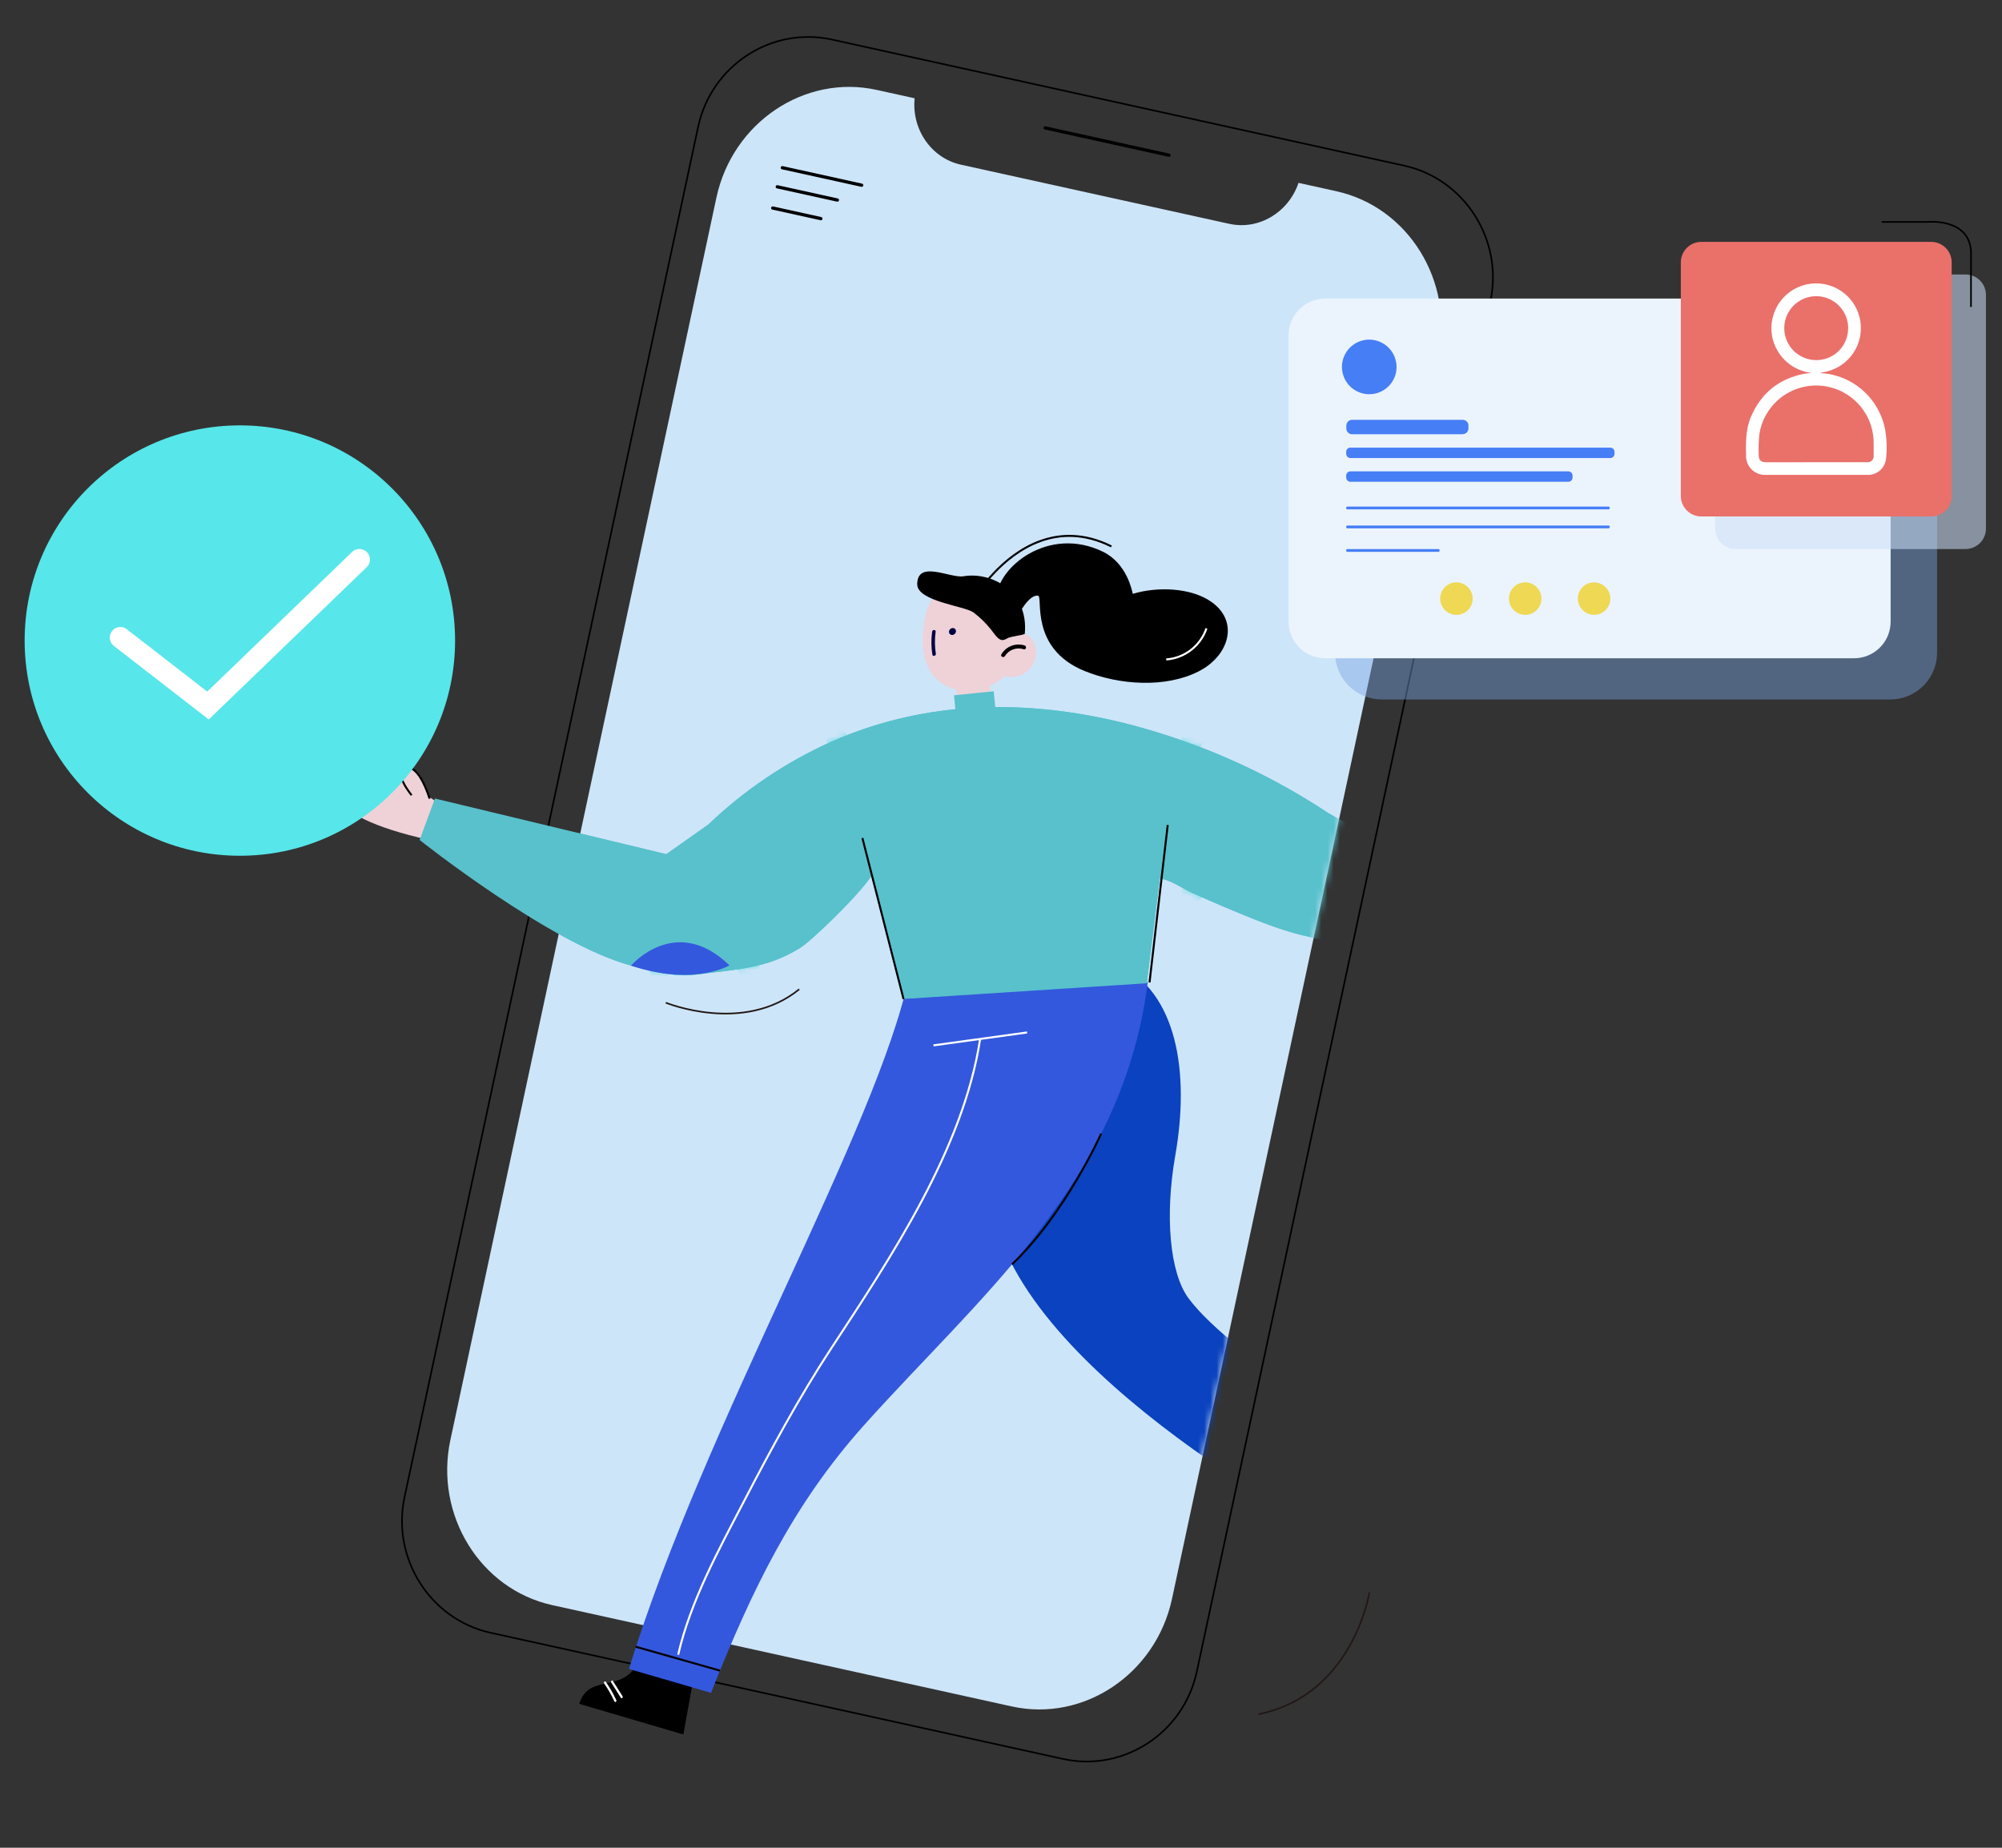 <svg width="325" height="300" viewBox="0 0 325 300" fill="none" xmlns="http://www.w3.org/2000/svg">
<rect x="0" y="0" width="325" height="300" fill="#333333" stroke="none"/>
<path d="M169.663 20.764L189.765 25.196" stroke="black" stroke-width="0.528" stroke-linecap="round" stroke-linejoin="round"/>
<path d="M172.564 285.579L79.64 265.095C69.825 262.934 63.539 252.998 65.672 243.062L113.334 20.59C115.468 10.634 125.242 4.259 135.056 6.422L227.984 26.905C237.793 29.069 244.079 39.001 241.947 48.937L194.286 271.409C192.152 281.365 182.39 287.74 172.564 285.579Z" stroke="black" stroke-width="0.264" stroke-miterlimit="10"/>
<path d="M216.956 31.05L210.799 29.69C209.186 34.459 204.379 37.405 199.545 36.337L155.996 26.738C151.157 25.675 147.975 20.966 148.48 15.957L142.319 14.597C130.625 12.022 118.931 19.876 116.307 32.054L73.117 233.775C70.508 245.954 77.955 258.027 89.648 260.606L164.247 277.055C175.939 279.635 187.633 271.781 190.258 259.599L233.48 57.881C236.089 45.703 228.641 33.626 216.947 31.05" fill="#CDE5F9"/>
<mask id="mask0_0_139" style="mask-type:alpha" maskUnits="userSpaceOnUse" x="72" y="14" width="163" height="264">
<path d="M216.956 31.05L210.799 29.69C209.186 34.459 204.379 37.405 199.545 36.337L155.996 26.738C151.157 25.675 147.975 20.966 148.48 15.957L142.319 14.597C130.625 12.022 118.931 19.876 116.307 32.054L73.117 233.775C70.508 245.954 77.955 258.027 89.648 260.606L164.247 277.055C175.939 279.635 187.633 271.781 190.258 259.599L233.48 57.881C236.089 45.703 228.641 33.626 216.947 31.05" fill="#CDE5F9"/>
</mask>
<g mask="url(#mask0_0_139)">
<path d="M215.252 131.764C207.084 126.395 198.216 122.175 188.898 119.224C173.827 114.391 154.092 111.864 134.744 120.517C127.46 123.818 120.788 128.327 115.008 133.853L108.171 138.686L70.605 129.646L68.118 136.378C68.118 136.378 89.32 153.25 102.427 156.766C105.755 157.661 109.464 158.71 113.034 158.233C119.677 157.352 124.306 157.328 129.845 153.932C131.75 152.763 139.294 145.478 141.461 142.226L146.688 162.191L186.164 159.64L188.287 142.665C189.818 142.729 192.15 144.36 193.573 144.991C195.284 145.747 196.989 146.518 198.72 147.239C202.881 148.978 207.173 150.814 211.583 151.898C212.463 152.127 218.048 153.528 218.469 152.734L222.448 141.297L223.547 136.559L215.252 131.764Z" fill="#58C1CC"/>
<mask id="mask1_0_139" style="mask-type:alpha" maskUnits="userSpaceOnUse" x="68" y="114" width="156" height="49">
<path d="M215.252 131.764C207.084 126.395 198.216 122.175 188.898 119.224C173.827 114.391 154.092 111.864 134.744 120.517C127.46 123.818 120.788 128.327 115.008 133.853L108.171 138.686L70.605 129.646L68.118 136.378C68.118 136.378 89.32 153.25 102.427 156.766C105.755 157.661 109.464 158.71 113.034 158.233C119.677 157.352 124.306 157.328 129.845 153.932C131.75 152.763 139.294 145.478 141.461 142.226L146.688 162.191L186.164 159.64L188.287 142.665C189.818 142.729 192.15 144.36 193.573 144.991C195.284 145.747 196.989 146.518 198.72 147.239C202.881 148.978 207.173 150.814 211.583 151.898C212.463 152.127 218.048 153.528 218.469 152.734L222.448 141.297L223.547 136.559L215.252 131.764Z" fill="#58C1CC"/>
</mask>
<g mask="url(#mask1_0_139)">
<path d="M78.242 121.874C78.71 121.874 79.159 121.688 79.49 121.357C79.821 121.026 80.007 120.577 80.007 120.108C80.007 119.64 79.821 119.191 79.49 118.86C79.159 118.529 78.71 118.343 78.242 118.343C77.774 118.343 77.325 118.529 76.994 118.86C76.663 119.191 76.477 119.64 76.477 120.108C76.477 120.577 76.663 121.026 76.994 121.357C77.325 121.688 77.774 121.874 78.242 121.874ZM92.662 121.874C93.131 121.874 93.58 121.688 93.911 121.357C94.242 121.026 94.428 120.577 94.428 120.108C94.428 119.64 94.242 119.191 93.911 118.86C93.58 118.529 93.131 118.343 92.662 118.343C92.194 118.343 91.745 118.529 91.414 118.86C91.083 119.191 90.897 119.64 90.897 120.108C90.897 120.577 91.083 121.026 91.414 121.357C91.745 121.688 92.194 121.874 92.662 121.874ZM107.077 121.874C107.545 121.874 107.994 121.688 108.325 121.357C108.656 121.026 108.842 120.577 108.842 120.108C108.842 119.64 108.656 119.191 108.325 118.86C107.994 118.529 107.545 118.343 107.077 118.343C106.609 118.343 106.16 118.529 105.828 118.86C105.497 119.191 105.311 119.64 105.311 120.108C105.311 120.577 105.497 121.026 105.828 121.357C106.16 121.688 106.609 121.874 107.077 121.874ZM121.497 121.874C121.965 121.874 122.414 121.688 122.745 121.357C123.076 121.026 123.262 120.577 123.262 120.108C123.262 119.64 123.076 119.191 122.745 118.86C122.414 118.529 121.965 118.343 121.497 118.343C121.029 118.343 120.58 118.529 120.249 118.86C119.918 119.191 119.732 119.64 119.732 120.108C119.732 120.577 119.918 121.026 120.249 121.357C120.58 121.688 121.029 121.874 121.497 121.874ZM135.913 121.874C136.145 121.874 136.375 121.828 136.589 121.739C136.803 121.65 136.998 121.52 137.162 121.356C137.326 121.192 137.456 120.997 137.544 120.783C137.633 120.569 137.678 120.339 137.678 120.107C137.678 119.875 137.632 119.645 137.544 119.431C137.455 119.217 137.325 119.022 137.16 118.858C136.996 118.694 136.802 118.564 136.587 118.476C136.373 118.387 136.143 118.342 135.911 118.342C135.443 118.342 134.994 118.528 134.663 118.859C134.332 119.191 134.146 119.64 134.146 120.108C134.146 120.577 134.333 121.026 134.664 121.357C134.995 121.688 135.445 121.874 135.913 121.874ZM150.332 121.874C150.8 121.874 151.249 121.688 151.58 121.357C151.911 121.026 152.097 120.577 152.097 120.108C152.097 119.64 151.911 119.191 151.58 118.86C151.249 118.529 150.8 118.343 150.332 118.343C149.864 118.343 149.415 118.529 149.084 118.86C148.753 119.191 148.567 119.64 148.567 120.108C148.567 120.577 148.753 121.026 149.084 121.357C149.415 121.688 149.864 121.874 150.332 121.874ZM164.748 121.874C165.216 121.874 165.665 121.688 165.996 121.357C166.327 121.026 166.513 120.577 166.513 120.108C166.513 119.64 166.327 119.191 165.996 118.86C165.665 118.529 165.216 118.343 164.748 118.343C164.28 118.343 163.831 118.529 163.5 118.86C163.168 119.191 162.982 119.64 162.982 120.108C162.982 120.577 163.168 121.026 163.5 121.357C163.831 121.688 164.28 121.874 164.748 121.874ZM179.168 121.874C179.636 121.874 180.085 121.688 180.416 121.357C180.748 121.026 180.934 120.577 180.934 120.108C180.934 119.64 180.748 119.191 180.416 118.86C180.085 118.529 179.636 118.343 179.168 118.343C178.7 118.343 178.251 118.529 177.92 118.86C177.589 119.191 177.403 119.64 177.403 120.108C177.403 120.577 177.589 121.026 177.92 121.357C178.251 121.688 178.7 121.874 179.168 121.874ZM193.584 121.874C193.816 121.874 194.045 121.828 194.26 121.739C194.474 121.65 194.668 121.52 194.832 121.356C194.996 121.192 195.126 120.998 195.215 120.783C195.303 120.569 195.349 120.34 195.349 120.108C195.349 119.876 195.303 119.646 195.214 119.432C195.125 119.218 194.995 119.024 194.831 118.86C194.667 118.696 194.472 118.566 194.258 118.477C194.044 118.389 193.814 118.343 193.583 118.343C193.114 118.343 192.665 118.53 192.334 118.861C192.004 119.192 191.818 119.641 191.818 120.109C191.818 120.577 192.004 121.026 192.336 121.357C192.667 121.688 193.116 121.874 193.584 121.874ZM208.003 121.874C208.471 121.874 208.92 121.688 209.251 121.357C209.582 121.026 209.768 120.577 209.768 120.108C209.768 119.64 209.582 119.191 209.251 118.86C208.92 118.529 208.471 118.343 208.003 118.343C207.535 118.343 207.086 118.529 206.755 118.86C206.424 119.191 206.238 119.64 206.238 120.108C206.238 120.577 206.424 121.026 206.755 121.357C207.086 121.688 207.535 121.874 208.003 121.874ZM222.423 121.874C222.892 121.874 223.341 121.688 223.672 121.357C224.003 121.026 224.189 120.577 224.189 120.108C224.189 119.64 224.003 119.191 223.672 118.86C223.341 118.529 222.892 118.343 222.423 118.343C221.955 118.343 221.506 118.529 221.175 118.86C220.844 119.191 220.658 119.64 220.658 120.108C220.658 120.577 220.844 121.026 221.175 121.357C221.506 121.688 221.955 121.874 222.423 121.874ZM78.242 134.226C78.71 134.226 79.159 134.04 79.49 133.709C79.821 133.378 80.007 132.929 80.007 132.461C80.007 131.993 79.821 131.544 79.49 131.213C79.159 130.882 78.71 130.696 78.242 130.696C77.774 130.696 77.325 130.882 76.994 131.213C76.663 131.544 76.477 131.993 76.477 132.461C76.477 132.929 76.663 133.378 76.994 133.709C77.325 134.04 77.774 134.226 78.242 134.226ZM92.662 134.226C93.131 134.226 93.58 134.04 93.911 133.709C94.242 133.378 94.428 132.929 94.428 132.461C94.428 131.993 94.242 131.544 93.911 131.213C93.58 130.882 93.131 130.696 92.662 130.696C92.194 130.696 91.745 130.882 91.414 131.213C91.083 131.544 90.897 131.993 90.897 132.461C90.897 132.929 91.083 133.378 91.414 133.709C91.745 134.04 92.194 134.226 92.662 134.226ZM107.077 134.226C107.545 134.226 107.994 134.04 108.325 133.709C108.656 133.378 108.842 132.929 108.842 132.461C108.842 131.993 108.656 131.544 108.325 131.213C107.994 130.882 107.545 130.696 107.077 130.696C106.609 130.696 106.16 130.882 105.828 131.213C105.497 131.544 105.311 131.993 105.311 132.461C105.311 132.929 105.497 133.378 105.828 133.709C106.16 134.04 106.609 134.226 107.077 134.226ZM121.497 134.226C121.965 134.226 122.414 134.04 122.745 133.709C123.076 133.378 123.262 132.929 123.262 132.461C123.262 131.993 123.076 131.544 122.745 131.213C122.414 130.882 121.965 130.696 121.497 130.696C121.029 130.696 120.58 130.882 120.249 131.213C119.918 131.544 119.732 131.993 119.732 132.461C119.732 132.929 119.918 133.378 120.249 133.709C120.58 134.04 121.029 134.226 121.497 134.226ZM135.913 134.226C136.145 134.226 136.375 134.18 136.589 134.092C136.803 134.003 136.998 133.873 137.162 133.708C137.326 133.544 137.456 133.35 137.544 133.135C137.633 132.921 137.678 132.691 137.678 132.459C137.678 132.228 137.632 131.998 137.544 131.784C137.455 131.569 137.325 131.375 137.16 131.211C136.996 131.047 136.802 130.917 136.587 130.828C136.373 130.74 136.143 130.694 135.911 130.694C135.443 130.694 134.994 130.881 134.663 131.212C134.332 131.543 134.146 131.993 134.146 132.461C134.146 132.929 134.333 133.379 134.664 133.71C134.995 134.041 135.445 134.227 135.913 134.226ZM150.332 134.226C150.8 134.226 151.249 134.04 151.58 133.709C151.911 133.378 152.097 132.929 152.097 132.461C152.097 131.993 151.911 131.544 151.58 131.213C151.249 130.882 150.8 130.696 150.332 130.696C149.864 130.696 149.415 130.882 149.084 131.213C148.753 131.544 148.567 131.993 148.567 132.461C148.567 132.929 148.753 133.378 149.084 133.709C149.415 134.04 149.864 134.226 150.332 134.226ZM164.748 134.226C165.216 134.226 165.665 134.04 165.996 133.709C166.327 133.378 166.513 132.929 166.513 132.461C166.513 131.993 166.327 131.544 165.996 131.213C165.665 130.882 165.216 130.696 164.748 130.696C164.28 130.696 163.831 130.882 163.5 131.213C163.168 131.544 162.982 131.993 162.982 132.461C162.982 132.929 163.168 133.378 163.5 133.709C163.831 134.04 164.28 134.226 164.748 134.226ZM179.168 134.226C179.636 134.226 180.085 134.04 180.416 133.709C180.748 133.378 180.934 132.929 180.934 132.461C180.934 131.993 180.748 131.544 180.416 131.213C180.085 130.882 179.636 130.696 179.168 130.696C178.7 130.696 178.251 130.882 177.92 131.213C177.589 131.544 177.403 131.993 177.403 132.461C177.403 132.929 177.589 133.378 177.92 133.709C178.251 134.04 178.7 134.226 179.168 134.226ZM193.584 134.226C194.052 134.226 194.501 134.04 194.832 133.709C195.163 133.378 195.349 132.928 195.349 132.46C195.348 131.992 195.162 131.543 194.831 131.212C194.5 130.881 194.051 130.696 193.583 130.696C193.351 130.696 193.121 130.742 192.907 130.83C192.693 130.919 192.498 131.049 192.334 131.213C192.004 131.545 191.818 131.994 191.818 132.462C191.818 132.93 192.004 133.379 192.336 133.71C192.667 134.041 193.116 134.227 193.584 134.226ZM208.003 134.226C208.471 134.226 208.92 134.04 209.251 133.709C209.582 133.378 209.768 132.929 209.768 132.461C209.768 131.993 209.582 131.544 209.251 131.213C208.92 130.882 208.471 130.696 208.003 130.696C207.535 130.696 207.086 130.882 206.755 131.213C206.424 131.544 206.238 131.993 206.238 132.461C206.238 132.929 206.424 133.378 206.755 133.709C207.086 134.04 207.535 134.226 208.003 134.226ZM222.423 134.226C222.892 134.226 223.341 134.04 223.672 133.709C224.003 133.378 224.189 132.929 224.189 132.461C224.189 131.993 224.003 131.544 223.672 131.213C223.341 130.882 222.892 130.696 222.423 130.696C221.955 130.696 221.506 130.882 221.175 131.213C220.844 131.544 220.658 131.993 220.658 132.461C220.658 132.929 220.844 133.378 221.175 133.709C221.506 134.04 221.955 134.226 222.423 134.226ZM78.242 146.573C78.71 146.573 79.159 146.387 79.49 146.056C79.821 145.725 80.007 145.276 80.007 144.807C80.007 144.339 79.821 143.89 79.49 143.559C79.159 143.228 78.71 143.042 78.242 143.042C77.774 143.042 77.325 143.228 76.994 143.559C76.663 143.89 76.477 144.339 76.477 144.807C76.477 145.276 76.663 145.725 76.994 146.056C77.325 146.387 77.774 146.573 78.242 146.573ZM92.662 146.573C93.131 146.573 93.58 146.387 93.911 146.056C94.242 145.725 94.428 145.276 94.428 144.807C94.428 144.339 94.242 143.89 93.911 143.559C93.58 143.228 93.131 143.042 92.662 143.042C92.194 143.042 91.745 143.228 91.414 143.559C91.083 143.89 90.897 144.339 90.897 144.807C90.897 145.276 91.083 145.725 91.414 146.056C91.745 146.387 92.194 146.573 92.662 146.573ZM107.077 146.573C107.545 146.573 107.994 146.387 108.325 146.056C108.656 145.725 108.842 145.276 108.842 144.807C108.842 144.339 108.656 143.89 108.325 143.559C107.994 143.228 107.545 143.042 107.077 143.042C106.609 143.042 106.16 143.228 105.828 143.559C105.497 143.89 105.311 144.339 105.311 144.807C105.311 145.276 105.497 145.725 105.828 146.056C106.16 146.387 106.609 146.573 107.077 146.573ZM121.497 146.573C121.965 146.573 122.414 146.387 122.745 146.056C123.076 145.725 123.262 145.276 123.262 144.807C123.262 144.339 123.076 143.89 122.745 143.559C122.414 143.228 121.965 143.042 121.497 143.042C121.029 143.042 120.58 143.228 120.249 143.559C119.918 143.89 119.732 144.339 119.732 144.807C119.732 145.276 119.918 145.725 120.249 146.056C120.58 146.387 121.029 146.573 121.497 146.573ZM135.913 146.573C136.381 146.573 136.831 146.386 137.162 146.055C137.493 145.724 137.678 145.274 137.678 144.806C137.678 144.337 137.492 143.888 137.16 143.557C136.829 143.226 136.38 143.04 135.911 143.041C135.68 143.041 135.45 143.086 135.236 143.175C135.021 143.264 134.827 143.394 134.663 143.558C134.332 143.89 134.146 144.339 134.146 144.807C134.146 145.276 134.333 145.725 134.664 146.056C134.995 146.387 135.445 146.573 135.913 146.573ZM150.332 146.573C150.8 146.573 151.249 146.387 151.58 146.056C151.911 145.725 152.097 145.276 152.097 144.807C152.097 144.339 151.911 143.89 151.58 143.559C151.249 143.228 150.8 143.042 150.332 143.042C149.864 143.042 149.415 143.228 149.084 143.559C148.753 143.89 148.567 144.339 148.567 144.807C148.567 145.276 148.753 145.725 149.084 146.056C149.415 146.387 149.864 146.573 150.332 146.573ZM164.748 146.573C165.216 146.573 165.665 146.387 165.996 146.056C166.327 145.725 166.513 145.276 166.513 144.807C166.513 144.339 166.327 143.89 165.996 143.559C165.665 143.228 165.216 143.042 164.748 143.042C164.28 143.042 163.831 143.228 163.5 143.559C163.168 143.89 162.982 144.339 162.982 144.807C162.982 145.276 163.168 145.725 163.5 146.056C163.831 146.387 164.28 146.573 164.748 146.573ZM179.168 146.573C179.636 146.573 180.085 146.387 180.416 146.056C180.748 145.725 180.934 145.276 180.934 144.807C180.934 144.339 180.748 143.89 180.416 143.559C180.085 143.228 179.636 143.042 179.168 143.042C178.7 143.042 178.251 143.228 177.92 143.559C177.589 143.89 177.403 144.339 177.403 144.807C177.403 145.276 177.589 145.725 177.92 146.056C178.251 146.387 178.7 146.573 179.168 146.573ZM193.584 146.573C194.052 146.573 194.501 146.386 194.832 146.055C195.163 145.724 195.349 145.275 195.349 144.807C195.348 144.338 195.162 143.89 194.831 143.559C194.5 143.228 194.051 143.042 193.583 143.042C193.351 143.042 193.121 143.088 192.907 143.177C192.693 143.266 192.498 143.396 192.334 143.56C192.004 143.891 191.818 144.34 191.818 144.808C191.818 145.276 192.004 145.725 192.336 146.056C192.667 146.387 193.116 146.573 193.584 146.573ZM208.003 146.573C208.471 146.573 208.92 146.387 209.251 146.056C209.582 145.725 209.768 145.276 209.768 144.807C209.768 144.339 209.582 143.89 209.251 143.559C208.92 143.228 208.471 143.042 208.003 143.042C207.535 143.042 207.086 143.228 206.755 143.559C206.424 143.89 206.238 144.339 206.238 144.807C206.238 145.276 206.424 145.725 206.755 146.056C207.086 146.387 207.535 146.573 208.003 146.573ZM222.423 146.573C222.892 146.573 223.341 146.387 223.672 146.056C224.003 145.725 224.189 145.276 224.189 144.807C224.189 144.339 224.003 143.89 223.672 143.559C223.341 143.228 222.892 143.042 222.423 143.042C221.955 143.042 221.506 143.228 221.175 143.559C220.844 143.89 220.658 144.339 220.658 144.807C220.658 145.276 220.844 145.725 221.175 146.056C221.506 146.387 221.955 146.573 222.423 146.573ZM78.242 158.924C78.71 158.924 79.159 158.738 79.49 158.407C79.821 158.076 80.007 157.627 80.007 157.158C80.007 156.69 79.821 156.241 79.49 155.91C79.159 155.579 78.71 155.393 78.242 155.393C77.774 155.393 77.325 155.579 76.994 155.91C76.663 156.241 76.477 156.69 76.477 157.158C76.477 157.627 76.663 158.076 76.994 158.407C77.325 158.738 77.774 158.924 78.242 158.924ZM92.662 158.924C93.131 158.924 93.58 158.738 93.911 158.407C94.242 158.076 94.428 157.627 94.428 157.158C94.428 156.69 94.242 156.241 93.911 155.91C93.58 155.579 93.131 155.393 92.662 155.393C92.194 155.393 91.745 155.579 91.414 155.91C91.083 156.241 90.897 156.69 90.897 157.158C90.897 157.627 91.083 158.076 91.414 158.407C91.745 158.738 92.194 158.924 92.662 158.924ZM107.077 158.924C107.545 158.924 107.994 158.738 108.325 158.407C108.656 158.076 108.842 157.627 108.842 157.158C108.842 156.69 108.656 156.241 108.325 155.91C107.994 155.579 107.545 155.393 107.077 155.393C106.609 155.393 106.16 155.579 105.828 155.91C105.497 156.241 105.311 156.69 105.311 157.158C105.311 157.627 105.497 158.076 105.828 158.407C106.16 158.738 106.609 158.924 107.077 158.924ZM121.497 158.924C121.965 158.924 122.414 158.738 122.745 158.407C123.076 158.076 123.262 157.627 123.262 157.158C123.262 156.69 123.076 156.241 122.745 155.91C122.414 155.579 121.965 155.393 121.497 155.393C121.029 155.393 120.58 155.579 120.249 155.91C119.918 156.241 119.732 156.69 119.732 157.158C119.732 157.627 119.918 158.076 120.249 158.407C120.58 158.738 121.029 158.924 121.497 158.924ZM135.913 158.924C136.381 158.923 136.831 158.737 137.162 158.406C137.493 158.075 137.678 157.625 137.678 157.157C137.678 156.688 137.492 156.239 137.16 155.908C136.829 155.577 136.38 155.391 135.911 155.392C135.68 155.392 135.45 155.437 135.236 155.526C135.021 155.615 134.827 155.745 134.663 155.909C134.332 156.241 134.146 156.69 134.146 157.158C134.146 157.627 134.333 158.076 134.664 158.407C134.995 158.738 135.445 158.924 135.913 158.924ZM150.332 158.924C150.8 158.924 151.249 158.738 151.58 158.407C151.911 158.076 152.097 157.627 152.097 157.158C152.097 156.69 151.911 156.241 151.58 155.91C151.249 155.579 150.8 155.393 150.332 155.393C149.864 155.393 149.415 155.579 149.084 155.91C148.753 156.241 148.567 156.69 148.567 157.158C148.567 157.627 148.753 158.076 149.084 158.407C149.415 158.738 149.864 158.924 150.332 158.924ZM164.748 158.924C165.216 158.924 165.665 158.738 165.996 158.407C166.327 158.076 166.513 157.627 166.513 157.158C166.513 156.69 166.327 156.241 165.996 155.91C165.665 155.579 165.216 155.393 164.748 155.393C164.28 155.393 163.831 155.579 163.5 155.91C163.168 156.241 162.982 156.69 162.982 157.158C162.982 157.627 163.168 158.076 163.5 158.407C163.831 158.738 164.28 158.924 164.748 158.924ZM179.168 158.924C179.636 158.924 180.085 158.738 180.416 158.407C180.748 158.076 180.934 157.627 180.934 157.158C180.934 156.69 180.748 156.241 180.416 155.91C180.085 155.579 179.636 155.393 179.168 155.393C178.7 155.393 178.251 155.579 177.92 155.91C177.589 156.241 177.403 156.69 177.403 157.158C177.403 157.627 177.589 158.076 177.92 158.407C178.251 158.738 178.7 158.924 179.168 158.924ZM193.584 158.924C194.052 158.923 194.501 158.737 194.832 158.406C195.163 158.075 195.349 157.626 195.349 157.158C195.348 156.689 195.162 156.241 194.831 155.91C194.5 155.579 194.051 155.393 193.583 155.393C193.351 155.393 193.121 155.439 192.907 155.528C192.693 155.617 192.498 155.747 192.334 155.911C192.004 156.242 191.818 156.691 191.818 157.159C191.818 157.627 192.004 158.076 192.336 158.407C192.667 158.738 193.116 158.924 193.584 158.924ZM208.003 158.924C208.471 158.924 208.92 158.738 209.251 158.407C209.582 158.076 209.768 157.627 209.768 157.158C209.768 156.69 209.582 156.241 209.251 155.91C208.92 155.579 208.471 155.393 208.003 155.393C207.535 155.393 207.086 155.579 206.755 155.91C206.424 156.241 206.238 156.69 206.238 157.158C206.238 157.627 206.424 158.076 206.755 158.407C207.086 158.738 207.535 158.924 208.003 158.924ZM222.423 158.924C222.892 158.924 223.341 158.738 223.672 158.407C224.003 158.076 224.189 157.627 224.189 157.158C224.189 156.69 224.003 156.241 223.672 155.91C223.341 155.579 222.892 155.393 222.423 155.393C221.955 155.393 221.506 155.579 221.175 155.91C220.844 156.241 220.658 156.69 220.658 157.158C220.658 157.627 220.844 158.076 221.175 158.407C221.506 158.738 221.955 158.924 222.423 158.924Z" fill="#69DDE2"/>
</g>
<path d="M225.471 235.201L222.264 241.884L221.881 242.695L218.191 250.452C218.191 250.452 165.205 223.407 161.009 195.676C157.309 171.36 160.049 153.096 160.049 153.096L181.391 156.498C191.102 161.047 193.165 174.095 190.793 187.599C189.094 197.262 189.844 206.669 192.986 210.846C200.227 220.503 225.471 235.201 225.471 235.201Z" fill="#0A42BF"/>
</g>
<path d="M103.06 270.749C100.366 274.697 95.527 271.863 94.03 276.636L110.938 281.61L112.597 272.375L103.06 270.749Z" fill="black"/>
<path d="M147.589 158.442C142.447 183.175 114.343 231.079 102.1 270.968L115.426 274.851C122.209 257.716 128.927 244.097 140.159 231.516C141.476 230.025 142.82 228.577 144.173 227.116C162.133 207.779 182.56 189.519 186.324 159.451L147.589 158.442Z" fill="#3458DD"/>
<path d="M100.048 276.045C99.57 275.001 98.999 274.003 98.342 273.061C98.198 272.852 97.94 273.126 98.084 273.335C98.716 274.244 99.267 275.207 99.73 276.214C99.838 276.462 100.156 276.279 100.048 276.045ZM101.056 275.383C100.54 274.562 100.02 273.743 99.501 272.927C99.366 272.708 99.097 272.973 99.231 273.185L100.783 275.643C100.937 275.857 101.191 275.597 101.056 275.383Z" fill="white"/>
<path d="M161.04 108.742C163.869 110.732 166.36 109.966 167.623 107.956C168.792 106.087 168.199 102.984 165.489 102.686C164.384 102.589 163.272 102.759 162.247 103.183C161.725 103.666 161.258 104.207 160.855 104.794C160.04 105.992 159.453 107.628 161.04 108.742Z" fill="#EFD1D8"/>
<path d="M159.502 111.745C153.236 113.362 149.731 109.313 149.806 104.039C149.835 101.696 150.084 99.165 151.362 97.156C151.903 96.234 152.633 95.436 153.505 94.816C154.377 94.197 155.37 93.769 156.42 93.562C160.924 92.79 165.264 96.246 166.116 101.268V101.318C166.508 103.568 166.048 105.882 164.825 107.81C163.602 109.738 161.704 111.141 159.502 111.745Z" fill="#EFD1D8"/>
<path d="M162.565 106.231C162.939 105.601 163.514 105.117 164.197 104.856C164.881 104.595 165.632 104.573 166.33 104.794C166.716 104.918 166.583 105.54 166.191 105.416C165.631 105.226 165.023 105.233 164.467 105.434C163.912 105.636 163.441 106.02 163.132 106.524C162.923 106.872 162.356 106.579 162.565 106.231ZM163.307 103.75C163.079 103.891 162.809 103.945 162.545 103.904C161.859 103.69 161.317 102.746 160.884 102.223C160.053 101.175 159.092 100.236 158.024 99.429C156.608 98.394 148.901 97.629 148.901 94.868C148.901 90.841 154.271 93.924 156.42 93.562C160.924 92.79 167.001 95.954 166.363 102.879C166.363 103.029 165.211 103.198 165.092 103.223C164.646 103.297 164.206 103.398 163.773 103.525C163.614 103.592 163.458 103.667 163.307 103.75Z" fill="black"/>
<path d="M165.792 99.006C163.898 97.907 164.046 97.668 161.764 97.132C161.835 92.134 170.218 85.272 179.064 89.583C183.041 91.538 183.798 96.093 183.893 96.415C188.024 95.177 193.369 95.455 196.581 97.668C201.27 100.895 199.496 106.509 194.593 109C189.253 111.73 181.719 111.248 176.05 108.936C167.069 105.271 169.367 96.859 168.521 96.724C167.453 96.545 166.324 98.18 165.792 99.006Z" fill="black"/>
<path d="M160.392 108.32L154.946 108.872L155.698 116.316L161.145 115.766L160.392 108.32Z" fill="#EFD1D8"/>
<path d="M158.906 96.093C159.64 94.987 160.473 93.95 161.393 92.995C164.829 89.349 171.626 84.327 180.422 88.714" stroke="black" stroke-width="0.325" stroke-miterlimit="10"/>
<path d="M154.983 102.929C155.226 102.711 155.263 102.355 155.064 102.134C154.865 101.914 154.508 101.911 154.265 102.13C154.022 102.348 153.985 102.705 154.184 102.925C154.382 103.146 154.74 103.148 154.983 102.929ZM151.358 106.286C151.165 105.051 151.153 103.794 151.322 102.556C151.373 102.194 151.94 102.199 151.889 102.556C151.725 103.747 151.736 104.955 151.92 106.142C151.975 106.495 151.413 106.634 151.358 106.286Z" fill="#010344"/>
<path d="M72.052 131.113C72.052 131.113 56.857 118.99 54.439 126.583C54.439 126.583 50.506 132.148 69.764 136.394L72.052 131.113Z" fill="#EFD1D8"/>
<path d="M188.898 119.224C198.216 122.175 207.084 126.395 215.252 131.764L211.583 151.898C207.173 150.814 202.881 148.978 198.72 147.239C196.989 146.518 195.284 145.747 193.573 144.991C192.15 144.36 189.818 142.729 188.287 142.665L186.164 159.64L146.688 162.191L141.461 142.226C139.294 145.478 131.75 152.763 129.845 153.932C124.306 157.328 119.677 157.352 113.034 158.233C109.464 158.71 105.755 157.661 102.427 156.766C89.32 153.25 68.118 136.378 68.118 136.378L70.605 129.646L108.171 138.686L115.008 133.853C120.788 128.327 127.46 123.818 134.744 120.517C154.092 111.864 173.826 114.391 188.898 119.224Z" fill="#58C1CC"/>
<path d="M66.82 129.105C66.82 129.105 63.598 125.265 65.98 124.629C65.98 124.629 67.859 123.908 69.744 129.666" fill="#EFD1D8"/>
<path d="M66.82 129.105C66.82 129.105 63.598 125.265 65.98 124.629C65.98 124.629 67.859 123.908 69.744 129.666" stroke="black" stroke-width="0.325" stroke-miterlimit="10"/>
<path d="M161.312 112.236L154.865 112.887L155.224 116.448L161.671 115.797L161.312 112.236Z" fill="#58C1CC"/>
<path d="M116.877 271.241L103.189 267.359" stroke="black" stroke-width="0.325" stroke-miterlimit="10"/>
<path d="M151.536 169.725L166.732 167.631M159.114 168.679C156.389 186.58 144.594 204.203 134.949 218.901C129.702 226.902 125.118 235.396 120.707 243.878C116.634 251.714 112.085 259.994 110.091 268.666" stroke="white" stroke-width="0.325" stroke-miterlimit="10"/>
<path d="M178.76 184.055C178.76 184.055 173.033 196.933 164.286 205.281" stroke="black" stroke-width="0.325" stroke-miterlimit="10"/>
<path d="M102.429 156.785C102.429 156.785 109.683 148.278 118.414 156.73C118.405 156.73 112.772 160.181 102.429 156.785Z" fill="#3458DD"/>
<path d="M140 136.06L146.679 162.211M189.565 133.948L186.612 159.501" stroke="black" stroke-width="0.325" stroke-miterlimit="10"/>
<path d="M195.851 102.024C195.379 103.413 194.508 104.631 193.348 105.528C192.187 106.425 190.789 106.96 189.326 107.067" stroke="white" stroke-width="0.325" stroke-miterlimit="10"/>
<path d="M108.079 162.797C108.079 162.797 120.73 167.978 129.746 160.611" stroke="#221715" stroke-width="0.264" stroke-miterlimit="10"/>
<path d="M127.002 27.231L139.878 30.07M126.18 30.329L135.942 32.481M125.442 33.775L133.261 35.498" stroke="black" stroke-width="0.528" stroke-linecap="round" stroke-linejoin="round"/>
<path d="M222.309 258.539C222.309 258.539 219.68 275.212 204.289 278.321" stroke="#221715" stroke-width="0.264" stroke-miterlimit="10"/>
<path opacity="0.44" d="M308.601 55.138H224.258C223.259 55.145 222.272 55.349 221.352 55.738C220.433 56.127 219.599 56.693 218.899 57.405C218.198 58.117 217.645 58.959 217.271 59.885C216.897 60.811 216.709 61.801 216.718 62.8V105.905C216.708 106.903 216.896 107.894 217.27 108.82C217.645 109.745 218.198 110.588 218.899 111.299C219.6 112.01 220.434 112.576 221.353 112.965C222.272 113.354 223.259 113.558 224.258 113.565H306.92C307.918 113.558 308.905 113.354 309.824 112.965C310.744 112.576 311.578 112.01 312.278 111.298C312.978 110.587 313.532 109.744 313.906 108.819C314.281 107.894 314.469 106.903 314.461 105.905V61.033C314.465 60.261 314.316 59.495 314.023 58.78C313.73 58.066 313.3 57.416 312.755 56.868C312.211 56.321 311.563 55.886 310.85 55.589C310.138 55.292 309.373 55.139 308.601 55.138Z" fill="#79A4E2"/>
<path d="M301.025 106.873H215.084C214.305 106.869 213.533 106.711 212.815 106.408C212.096 106.105 211.445 105.663 210.898 105.108C210.35 104.553 209.918 103.895 209.626 103.172C209.333 102.449 209.186 101.676 209.194 100.896V54.453C209.184 52.88 209.798 51.367 210.901 50.245C211.448 49.69 212.099 49.248 212.817 48.945C213.534 48.641 214.305 48.482 215.084 48.477H301.025C301.804 48.482 302.575 48.641 303.293 48.944C304.011 49.247 304.663 49.688 305.21 50.243C305.758 50.798 306.191 51.456 306.484 52.178C306.777 52.9 306.925 53.673 306.92 54.453V100.896C306.924 101.676 306.776 102.449 306.484 103.172C306.041 104.259 305.286 105.19 304.314 105.849C303.343 106.507 302.198 106.863 301.025 106.873Z" fill="#EBF4FD"/>
<path d="M226.717 59.634C226.705 60.508 226.435 61.36 225.94 62.081C225.446 62.802 224.749 63.36 223.938 63.687C223.127 64.013 222.238 64.092 221.382 63.914C220.526 63.737 219.741 63.31 219.127 62.687C218.513 62.065 218.097 61.275 217.93 60.417C217.764 59.559 217.855 58.67 218.192 57.864C218.529 57.057 219.097 56.368 219.825 55.883C220.552 55.398 221.407 55.14 222.281 55.139C223.165 55.143 224.027 55.41 224.759 55.905C225.49 56.401 226.058 57.102 226.39 57.921C226.61 58.467 226.721 59.047 226.717 59.634Z" fill="#467EF6"/>
<path d="M239.072 97.224C239.068 97.613 238.977 97.997 238.806 98.347C238.636 98.697 238.39 99.005 238.086 99.249C237.782 99.493 237.428 99.666 237.049 99.757C236.67 99.848 236.276 99.853 235.895 99.773C235.385 99.666 234.918 99.412 234.553 99.041C234.187 98.671 233.939 98.201 233.839 97.69C233.766 97.308 233.778 96.914 233.874 96.537C233.97 96.16 234.149 95.809 234.396 95.509C234.644 95.208 234.954 94.966 235.306 94.8C235.658 94.634 236.042 94.547 236.431 94.546C237.136 94.551 237.811 94.836 238.306 95.338C238.801 95.84 239.077 96.519 239.072 97.224ZM250.24 97.224C250.232 97.745 250.071 98.252 249.776 98.681C249.482 99.111 249.067 99.444 248.583 99.639C248.222 99.783 247.833 99.846 247.444 99.823C247.056 99.8 246.677 99.691 246.335 99.505C245.993 99.318 245.697 99.059 245.467 98.745C245.237 98.43 245.08 98.069 245.006 97.687C244.932 97.304 244.945 96.91 245.041 96.533C245.138 96.156 245.317 95.805 245.565 95.505C245.813 95.205 246.125 94.963 246.477 94.797C246.83 94.632 247.214 94.546 247.604 94.546C248.308 94.552 248.982 94.837 249.476 95.34C249.97 95.841 250.245 96.519 250.24 97.224ZM261.422 97.224C261.415 97.745 261.254 98.252 260.959 98.681C260.665 99.111 260.25 99.444 259.767 99.639C259.283 99.832 258.753 99.879 258.243 99.772C257.733 99.666 257.266 99.412 256.9 99.041C256.534 98.67 256.286 98.199 256.187 97.687C256.089 97.176 256.144 96.646 256.346 96.166C256.548 95.686 256.887 95.276 257.321 94.987C257.755 94.699 258.265 94.546 258.786 94.546C259.49 94.553 260.162 94.839 260.656 95.341C261.15 95.843 261.426 96.52 261.422 97.224Z" fill="#EFD853"/>
<path d="M237.44 70.506H219.487C219.24 70.502 219.005 70.402 218.831 70.226C218.658 70.05 218.561 69.813 218.561 69.566V69.098C218.561 68.851 218.658 68.614 218.831 68.438C219.005 68.263 219.241 68.162 219.487 68.16H237.46C237.707 68.163 237.943 68.263 238.116 68.439C238.29 68.614 238.387 68.851 238.388 69.098V69.55C238.387 69.797 238.289 70.034 238.116 70.21C237.942 70.386 237.707 70.487 237.46 70.49M254.612 78.22H219.212C219.124 78.22 219.036 78.201 218.954 78.166C218.832 78.113 218.727 78.025 218.654 77.913C218.58 77.802 218.541 77.671 218.54 77.538V77.211C218.538 77.122 218.555 77.034 218.589 76.953C218.623 76.87 218.672 76.795 218.734 76.731C218.862 76.605 219.033 76.532 219.212 76.529H254.612C254.791 76.531 254.962 76.604 255.087 76.732C255.213 76.86 255.282 77.032 255.281 77.211V77.538C255.282 77.627 255.266 77.715 255.233 77.797C255.2 77.88 255.151 77.955 255.088 78.018C255.026 78.082 254.952 78.132 254.87 78.167C254.788 78.201 254.7 78.219 254.612 78.22ZM261.422 74.365H219.212C219.033 74.363 218.861 74.291 218.735 74.163C218.609 74.035 218.539 73.863 218.54 73.683V73.356C218.538 73.267 218.554 73.179 218.588 73.096C218.621 73.014 218.671 72.939 218.734 72.876C218.86 72.748 219.032 72.676 219.212 72.675H261.422C261.602 72.677 261.774 72.749 261.901 72.876C261.963 72.939 262.013 73.014 262.046 73.097C262.08 73.179 262.097 73.267 262.096 73.356V73.683C262.096 73.863 262.026 74.035 261.901 74.163C261.773 74.29 261.602 74.362 261.422 74.365ZM261.144 82.699H218.72C218.672 82.699 218.626 82.68 218.592 82.646C218.558 82.612 218.538 82.566 218.538 82.517V82.429C218.538 82.381 218.558 82.336 218.592 82.3C218.626 82.267 218.672 82.249 218.72 82.249H261.144C261.167 82.249 261.191 82.254 261.212 82.263C261.234 82.272 261.254 82.285 261.27 82.302C261.286 82.319 261.299 82.338 261.308 82.36C261.317 82.382 261.322 82.405 261.321 82.429V82.517C261.321 82.565 261.302 82.61 261.269 82.644C261.236 82.678 261.191 82.698 261.144 82.699ZM261.144 85.781H218.72C218.672 85.779 218.626 85.759 218.592 85.724C218.558 85.689 218.539 85.643 218.538 85.594V85.505C218.539 85.457 218.558 85.411 218.592 85.377C218.626 85.343 218.672 85.324 218.72 85.324H261.144C261.191 85.325 261.236 85.345 261.269 85.379C261.302 85.413 261.321 85.458 261.321 85.505V85.594C261.322 85.642 261.304 85.689 261.271 85.724C261.254 85.741 261.235 85.755 261.213 85.764C261.191 85.774 261.168 85.78 261.144 85.781ZM233.52 89.599H218.72C218.672 89.599 218.626 89.579 218.592 89.545C218.558 89.511 218.538 89.465 218.538 89.417V89.328C218.538 89.279 218.558 89.233 218.592 89.198C218.626 89.163 218.672 89.144 218.72 89.143H233.52C233.567 89.143 233.613 89.164 233.648 89.198C233.682 89.233 233.7 89.28 233.7 89.328V89.417C233.7 89.441 233.696 89.464 233.687 89.486C233.677 89.508 233.664 89.528 233.647 89.545C233.613 89.579 233.567 89.598 233.52 89.599Z" fill="#467EF6"/>
<path opacity="0.55" d="M319.107 89.143H281.724C280.846 89.133 280.007 88.776 279.391 88.151C278.775 87.525 278.431 86.681 278.435 85.803V47.899C278.431 47.021 278.775 46.178 279.391 45.553C280.007 44.928 280.846 44.572 281.724 44.563H319.107C319.985 44.572 320.824 44.928 321.44 45.553C322.057 46.179 322.401 47.023 322.397 47.901V85.803C322.401 86.682 322.057 87.526 321.441 88.152C320.824 88.777 319.985 89.134 319.107 89.143Z" fill="#CCDDF8"/>
<path d="M313.54 83.852H276.153C275.274 83.844 274.434 83.488 273.818 82.863C273.201 82.237 272.857 81.392 272.862 80.514V42.609C272.858 41.731 273.202 40.887 273.819 40.262C274.436 39.636 275.275 39.28 276.153 39.271H313.54C314.419 39.281 315.258 39.637 315.874 40.263C316.491 40.888 316.835 41.733 316.831 42.611V80.514C316.835 81.392 316.491 82.236 315.875 82.862C315.258 83.487 314.419 83.843 313.54 83.852Z" fill="#EA706A"/>
<path d="M305.472 36.033H312.807C312.807 36.033 319.605 35.308 319.964 40.751V49.83" stroke="black" stroke-width="0.264" stroke-miterlimit="10"/>
<path d="M38.939 138.941C58.235 138.941 73.878 123.298 73.878 104.002C73.878 84.705 58.235 69.063 38.939 69.063C19.643 69.063 4 84.705 4 104.002C4 123.298 19.643 138.941 38.939 138.941Z" fill="#57E6EA"/>
<path d="M19.535 103.515L33.766 114.55L58.345 90.849" stroke="white" stroke-width="3.43" stroke-miterlimit="10" stroke-linecap="round"/>
<path d="M294.04 60.53C292.915 60.401 291.835 60.012 290.887 59.393C289.938 58.775 289.147 57.944 288.576 56.966C287.641 55.411 287.336 53.559 287.721 51.788C287.926 50.807 288.332 49.879 288.913 49.063C289.494 48.247 290.237 47.559 291.096 47.044C291.956 46.529 292.912 46.197 293.906 46.069C294.899 45.942 295.909 46.021 296.87 46.302C298.485 46.774 299.885 47.791 300.832 49.181C301.779 50.571 302.214 52.246 302.063 53.921C301.912 55.596 301.183 57.167 300.002 58.364C298.821 59.561 297.261 60.311 295.588 60.486C295.6 60.514 295.62 60.539 295.646 60.556C295.672 60.571 295.703 60.58 295.733 60.579C298.178 60.753 300.5 61.718 302.348 63.327C304.196 64.937 305.471 67.104 305.979 69.502C306.304 71.168 306.366 72.873 306.164 74.558C306.074 75.248 305.74 75.884 305.223 76.35C304.706 76.816 304.039 77.083 303.343 77.102H286.661C285.953 77.137 285.256 76.925 284.688 76.503C284.12 76.081 283.715 75.475 283.544 74.788C283.5 74.644 283.471 74.495 283.459 74.344C283.403 72.066 283.338 69.784 284.266 67.626C285.912 63.825 288.765 61.516 292.831 60.695C293.222 60.631 293.624 60.579 294.04 60.53ZM294.847 75.047H303.072C303.222 75.064 303.373 75.048 303.515 74.998C303.657 74.948 303.785 74.866 303.891 74.759C303.996 74.652 304.076 74.522 304.123 74.38C304.171 74.237 304.185 74.086 304.165 73.937V71.993C304.17 71.01 304.023 70.032 303.73 69.094C303.253 67.599 302.408 66.249 301.272 65.167C300.136 64.086 298.746 63.308 297.23 62.905C295.714 62.502 294.121 62.488 292.598 62.863C291.075 63.239 289.671 63.992 288.516 65.052C286.97 66.473 285.948 68.374 285.617 70.448C285.499 71.577 285.461 72.711 285.504 73.844C285.504 74.688 285.855 75.054 286.714 75.054L294.847 75.047ZM300.028 53.272C300.027 52.246 299.722 51.244 299.151 50.392C298.581 49.54 297.77 48.876 296.823 48.484C295.875 48.092 294.833 47.99 293.827 48.19C292.821 48.391 291.898 48.885 291.172 49.61C290.447 50.335 289.953 51.258 289.753 52.264C289.553 53.27 289.655 54.312 290.047 55.26C290.439 56.208 291.103 57.018 291.955 57.588C292.807 58.159 293.809 58.464 294.834 58.465C295.865 58.474 296.875 58.173 297.733 57.601C298.59 57.028 299.256 56.211 299.643 55.255C299.9 54.62 300.026 53.941 300.016 53.255L300.028 53.272Z" fill="white"/>
</svg>
